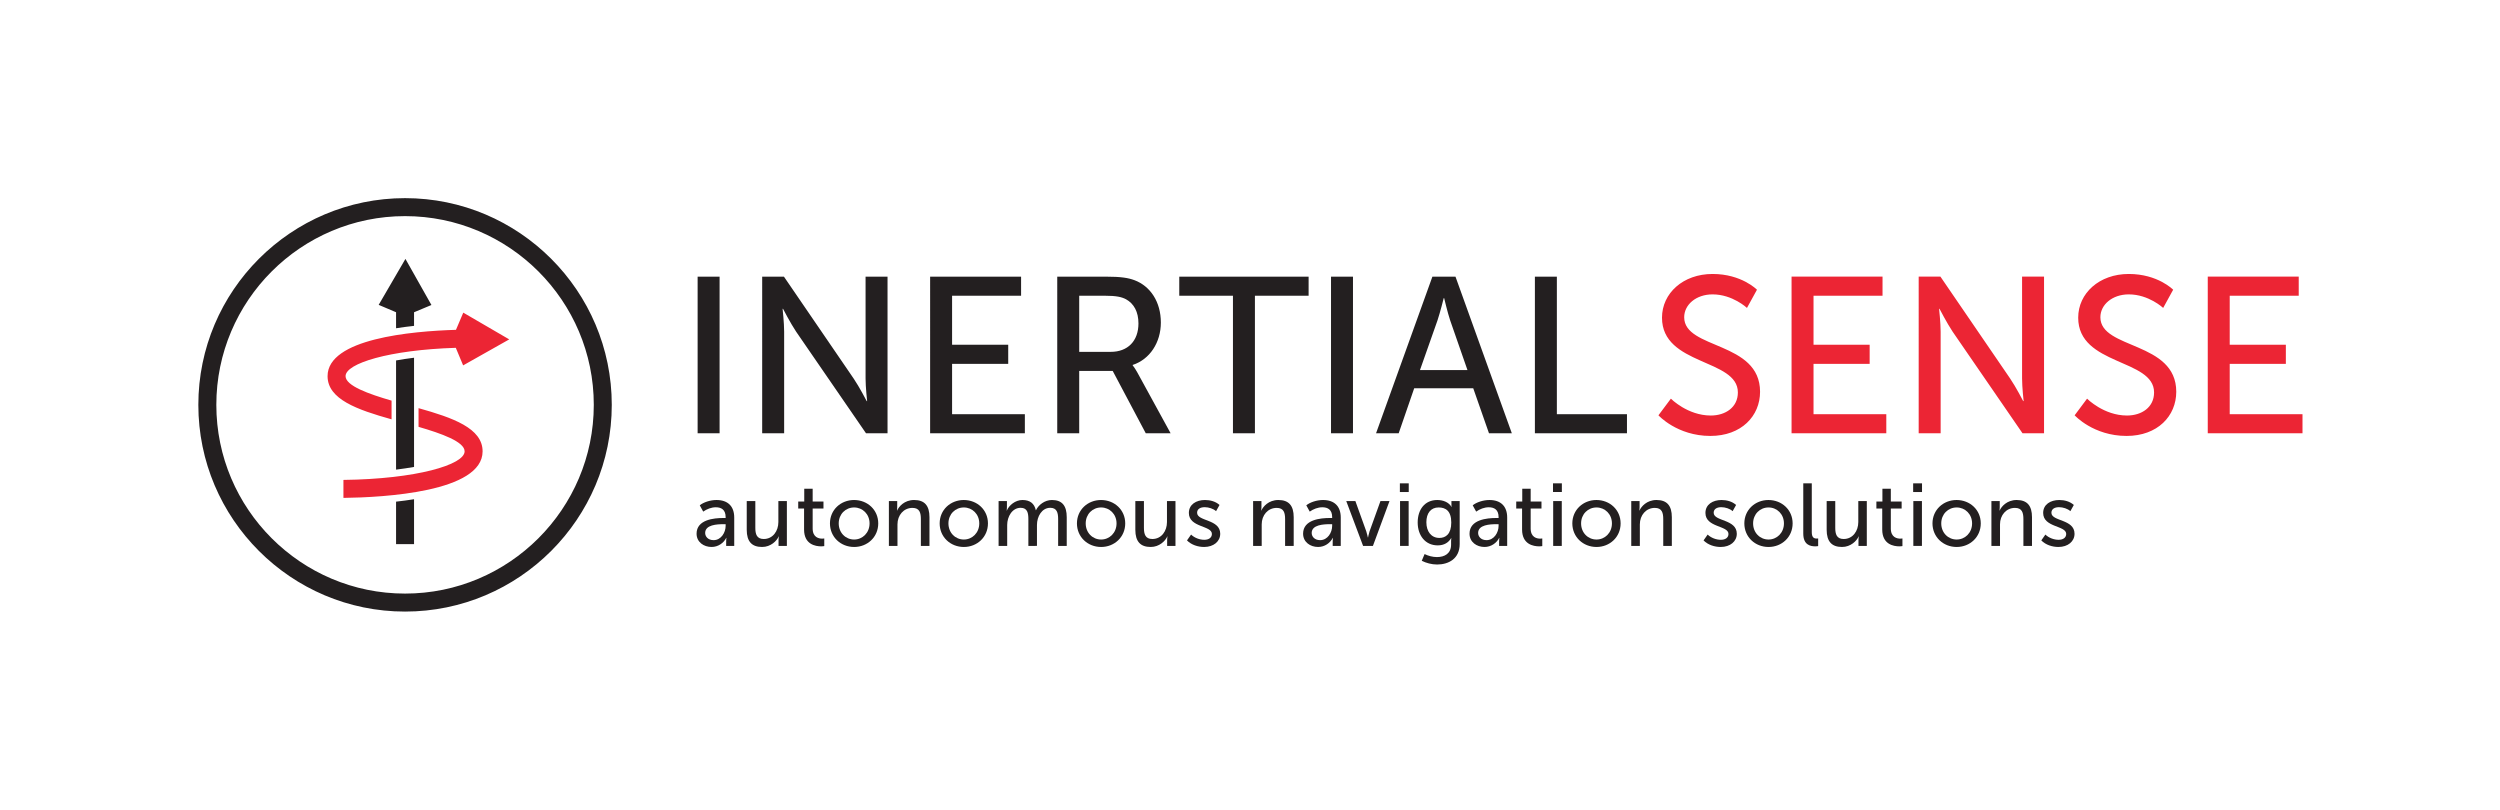 <?xml version="1.0" encoding="UTF-8" standalone="no"?>
<!-- Created with Inkscape (http://www.inkscape.org/) -->

<svg
   width="100.85mm"
   height="32.672mm"
   viewBox="0 0 100.85 32.672"
   version="1.1"
   id="svg8"
   sodipodi:docname="IS_LOGO_BLACK_F03.svg"
   inkscape:version="1.1 (c68e22c387, 2021-05-23)"
   xmlns:inkscape="http://www.inkscape.org/namespaces/inkscape"
   xmlns:sodipodi="http://sodipodi.sourceforge.net/DTD/sodipodi-0.dtd"
   xmlns="http://www.w3.org/2000/svg"
   xmlns:svg="http://www.w3.org/2000/svg"
   xmlns:rdf="http://www.w3.org/1999/02/22-rdf-syntax-ns#"
   xmlns:cc="http://creativecommons.org/ns#"
   xmlns:dc="http://purl.org/dc/elements/1.1/">
  <defs
     id="defs2">
    <clipPath
       id="clipPath26"
       clipPathUnits="userSpaceOnUse">
      <path
         inkscape:connector-curvature="0"
         id="path24"
         d="M 0,144 H 720 V 0 H 0 Z" />
    </clipPath>
  </defs>
  <sodipodi:namedview
     id="base"
     pagecolor="#ffffff"
     bordercolor="#666666"
     borderopacity="1.0"
     inkscape:pageopacity="0.0"
     inkscape:pageshadow="2"
     inkscape:zoom="1.4"
     inkscape:cx="404.64286"
     inkscape:cy="78.928572"
     inkscape:document-units="mm"
     inkscape:current-layer="layer1"
     showgrid="false"
     inkscape:window-width="2498"
     inkscape:window-height="1417"
     inkscape:window-x="54"
     inkscape:window-y="-8"
     inkscape:window-maximized="1"
     fit-margin-top="8"
     fit-margin-left="8"
     fit-margin-right="8"
     fit-margin-bottom="8"
     inkscape:pagecheckerboard="0"
     scale-x="1" />
  <g
     inkscape:label="Layer 1"
     inkscape:groupmode="layer"
     id="layer1"
     transform="translate(19.605,-94.014)">
    <g
       transform="matrix(0.13,0,0,-0.13,-14.49,119.666)"
       inkscape:label="IS_LOGO_BLACK_F01"
       id="g18">
      <g
         id="g20">
        <g
           clip-path="url(#clipPath26)"
           id="g22">
          <g
             transform="translate(102.093,89.392)"
             id="g28">
            <path
               inkscape:connector-curvature="0"
               id="path30"
               style="fill:#ec2534;fill-opacity:1;fill-rule:nonzero;stroke:none"
               d="M 0,0 2.276,-5.451 16.579,2.617 2.319,10.918 0.054,5.584 C -13.83,5.163 -39.791,2.82 -39.791,-8.79 c 0,-7.19 9.239,-10.42 19.858,-13.401 v 5.805 c -7.05,2.046 -14.276,4.606 -14.276,7.596 0,3.942 13.528,8.141 34.209,8.79 m 8.315,-32.128 c 0,7.193 -9.25,10.424 -19.877,13.407 v -5.804 c 7.057,-2.047 14.296,-4.61 14.296,-7.603 0,-4.154 -15.018,-8.596 -37.604,-8.865 v -5.58 c 12.484,0.153 43.185,1.821 43.185,14.445 m 535.33,54.216 h 28.228 V 16.167 H 550.461 V 0.951 h 17.418 V -4.97 h -17.418 v -15.628 h 22.582 v -5.922 h -29.398 z m -37.452,-37.867 c 0,0 5.164,-5.233 12.394,-5.233 4.544,0 8.399,2.548 8.399,7.161 0,10.534 -23.546,8.263 -23.546,23.202 0,7.573 6.54,13.563 15.698,13.563 9.019,0 13.769,-4.888 13.769,-4.888 l -3.098,-5.646 c 0,0 -4.475,4.201 -10.671,4.201 -5.164,0 -8.813,-3.236 -8.813,-7.092 0,-10.052 23.546,-7.367 23.546,-23.134 0,-7.504 -5.783,-13.7 -15.422,-13.7 -10.327,0 -16.111,6.403 -16.111,6.403 z m -52.251,37.867 h 6.747 l 21.619,-31.602 c 1.791,-2.616 4.061,-7.022 4.061,-7.022 h 0.138 c 0,0 -0.481,4.337 -0.481,7.022 v 31.602 h 6.816 V -26.52 h -6.678 L 464.477,5.013 c -1.79,2.685 -4.063,7.092 -4.063,7.092 h -0.138 c 0,0 0.483,-4.337 0.483,-7.092 V -26.52 h -6.817 z m -39.447,0 h 28.229 V 16.167 H 421.311 V 0.951 h 17.418 V -4.97 h -17.418 v -15.628 h 22.583 v -5.922 h -29.399 z m -37.45,-37.867 c 0,0 5.163,-5.233 12.392,-5.233 4.543,0 8.399,2.548 8.399,7.161 0,10.534 -23.545,8.263 -23.545,23.202 0,7.573 6.54,13.563 15.697,13.563 9.019,0 13.77,-4.888 13.77,-4.888 l -3.099,-5.646 c 0,0 -4.475,4.201 -10.671,4.201 -5.164,0 -8.812,-3.236 -8.812,-7.092 0,-10.052 23.545,-7.367 23.545,-23.134 0,-7.504 -5.783,-13.7 -15.422,-13.7 -10.326,0 -16.111,6.403 -16.111,6.403 z" />
          </g>
          <g
             transform="translate(83.555,85.47)"
             id="g32">
            <path
               inkscape:connector-curvature="0"
               id="path34"
               style="fill:#231f20;fill-opacity:1;fill-rule:nonzero;stroke:none"
               d="m 0,0 v -33.877 c 1.974,0.246 3.84,0.526 5.581,0.832 V 0.848 C 3.553,0.595 1.694,0.31 0,0 m 0,9.993 c 1.824,0.291 3.691,0.536 5.581,0.742 v 4.223 L 10.975,17.211 2.908,31.513 -5.394,17.253 0,14.963 Z m 0,-53.806 v -13.182 h 5.581 v 13.932 C 3.74,-43.359 1.87,-43.606 0,-43.813 m 2.791,94.182 c -35.371,0 -64.146,-28.776 -64.146,-64.146 0,-35.369 28.775,-64.145 64.146,-64.145 35.369,0 64.145,28.776 64.145,64.145 0,35.37 -28.776,64.146 -64.145,64.146 m 0,-5.581 c 32.292,0 58.564,-26.272 58.564,-58.565 0,-32.293 -26.272,-58.565 -58.564,-58.565 -32.293,0 -58.565,26.272 -58.565,58.565 0,32.293 26.272,58.565 58.565,58.565 M 353.388,26.01 h 6.817 v -42.686 h 21.754 v -5.922 h -28.571 z m -28.293,-6.678 c 0,0 -1.101,-4.406 -1.928,-6.886 l -5.439,-15.422 h 14.733 l -5.369,15.422 c -0.827,2.48 -1.859,6.886 -1.859,6.886 z m 9.157,-27.953 h -18.313 l -4.82,-13.977 h -7.023 l 17.487,48.608 h 7.161 l 17.487,-48.608 h -7.09 z M 290.123,26.01 h 6.816 v -48.607 h -6.816 z m -30.429,-5.922 h -16.66 v 5.922 h 40.137 V 20.088 H 266.51 v -42.686 h -6.816 z M 221.763,2.67 c 5.301,0 8.605,3.373 8.605,8.813 0,3.58 -1.376,6.127 -3.854,7.504 -1.308,0.688 -2.893,1.101 -6.679,1.101 h -7.848 V 2.67 Z M 205.17,26.01 h 14.872 c 5.094,0 7.229,-0.413 9.088,-1.101 4.956,-1.86 8.192,-6.749 8.192,-13.151 0,-6.196 -3.441,-11.428 -8.743,-13.15 v -0.137 c 0,0 0.551,-0.62 1.446,-2.203 l 10.326,-18.866 h -7.71 l -10.258,19.347 h -10.396 v -19.347 h -6.817 z m -39.447,0 H 193.95 V 20.088 H 172.539 V 4.873 h 17.419 v -5.921 h -17.419 v -15.628 h 22.582 v -5.922 h -29.398 z m -52.114,0 h 6.747 l 21.619,-31.602 c 1.789,-2.616 4.061,-7.022 4.061,-7.022 h 0.138 c 0,0 -0.482,4.337 -0.482,7.022 V 26.01 h 6.816 V -22.598 H 145.83 L 124.143,8.935 c -1.79,2.685 -4.062,7.092 -4.062,7.092 h -0.138 c 0,0 0.482,-4.337 0.482,-7.092 v -31.533 h -6.816 z m -20.033,0 h 6.816 v -48.607 h -6.816 z" />
          </g>
          <g
             transform="translate(182.085,29.711)"
             id="g36">
            <path
               inkscape:connector-curvature="0"
               id="path38"
               style="fill:#231f20;fill-opacity:1;fill-rule:nonzero;stroke:none"
               d="M 0,0 C 2.337,0 3.74,2.365 3.74,4.428 V 4.95 H 3.052 C 1.073,4.95 -2.612,4.785 -2.612,2.228 -2.612,1.128 -1.732,0 0,0 M 3.025,6.874 H 3.74 v 0.275 c 0,2.283 -1.32,3.052 -3.053,3.052 -1.374,0 -2.776,-0.55 -3.904,-1.347 l -1.072,1.953 c 1.127,0.934 3.244,1.649 5.197,1.649 3.491,0 5.499,-1.925 5.499,-5.444 V -1.787 H 3.905 v 1.402 c 0,0.633 0.082,1.1 0.082,1.1 H 3.932 C 3.135,-0.88 1.43,-2.117 -0.632,-2.117 c -2.42,0 -4.647,1.513 -4.647,4.125 0,4.372 5.417,4.866 8.304,4.866" />
          </g>
          <g
             transform="translate(192.371,41.837)"
             id="g40">
            <path
               inkscape:connector-curvature="0"
               id="path42"
               style="fill:#231f20;fill-opacity:1;fill-rule:nonzero;stroke:none"
               d="m 0,0 h 2.667 v -8.304 c 0,-1.925 0.413,-3.465 2.612,-3.465 2.86,0 4.537,2.503 4.537,5.252 V 0 h 2.64 V -13.913 H 9.871 v 1.925 c 0,0.55 0.11,1.017 0.11,1.017 H 9.926 C 9.321,-12.346 7.479,-14.243 4.757,-14.243 1.622,-14.243 0,-12.593 0,-8.908 Z" />
          </g>
          <g
             transform="translate(210.163,39.527)"
             id="g44">
            <path
               inkscape:connector-curvature="0"
               id="path46"
               style="fill:#231f20;fill-opacity:1;fill-rule:nonzero;stroke:none"
               d="m 0,0 h -1.815 v 2.173 h 1.87 V 6.132 H 2.667 V 2.173 H 6.021 V 0 H 2.667 v -6.214 c 0,-2.777 1.952,-3.135 2.97,-3.135 0.192,0 0.357,0 0.632,0.055 v -2.364 C 6.049,-11.686 5.747,-11.741 5.334,-11.741 3.547,-11.741 0,-11.163 0,-6.517 Z" />
          </g>
          <g
             transform="translate(225.7,29.904)"
             id="g48">
            <path
               inkscape:connector-curvature="0"
               id="path50"
               style="fill:#231f20;fill-opacity:1;fill-rule:nonzero;stroke:none"
               d="M 0,0 C 2.612,0 4.785,2.089 4.785,5.004 4.785,7.891 2.612,9.953 0,9.953 -2.64,9.953 -4.784,7.891 -4.784,5.004 -4.784,2.089 -2.64,0 0,0 m -0.027,12.263 c 4.152,0 7.506,-3.052 7.506,-7.259 0,-4.234 -3.354,-7.315 -7.479,-7.315 -4.152,0 -7.506,3.081 -7.506,7.315 0,4.207 3.354,7.259 7.479,7.259" />
          </g>
          <g
             transform="translate(236.481,41.837)"
             id="g52">
            <path
               inkscape:connector-curvature="0"
               id="path54"
               style="fill:#231f20;fill-opacity:1;fill-rule:nonzero;stroke:none"
               d="m 0,0 h 2.585 v -1.896 c 0,-0.579 -0.083,-1.045 -0.083,-1.045 h 0.056 c 0.522,1.209 2.227,3.271 5.279,3.271 3.272,0 4.757,-1.787 4.757,-5.334 v -8.909 H 9.926 v 8.304 c 0,1.953 -0.384,3.492 -2.612,3.492 -2.722,0 -4.647,-2.255 -4.647,-5.114 v -6.682 H 0 Z" />
          </g>
          <g
             transform="translate(259.744,29.904)"
             id="g56">
            <path
               inkscape:connector-curvature="0"
               id="path58"
               style="fill:#231f20;fill-opacity:1;fill-rule:nonzero;stroke:none"
               d="M 0,0 C 2.612,0 4.785,2.089 4.785,5.004 4.785,7.891 2.612,9.953 0,9.953 -2.64,9.953 -4.784,7.891 -4.784,5.004 -4.784,2.089 -2.64,0 0,0 m -0.027,12.263 c 4.152,0 7.506,-3.052 7.506,-7.259 0,-4.234 -3.354,-7.315 -7.479,-7.315 -4.152,0 -7.506,3.081 -7.506,7.315 0,4.207 3.354,7.259 7.479,7.259" />
          </g>
          <g
             transform="translate(270.525,41.837)"
             id="g60">
            <path
               inkscape:connector-curvature="0"
               id="path62"
               style="fill:#231f20;fill-opacity:1;fill-rule:nonzero;stroke:none"
               d="m 0,0 h 2.585 v -1.896 c 0,-0.579 -0.083,-1.045 -0.083,-1.045 h 0.056 c 0.659,1.622 2.639,3.271 4.838,3.271 2.338,0 3.685,-1.072 4.153,-3.162 h 0.055 c 0.77,1.622 2.694,3.162 4.949,3.162 3.162,0 4.592,-1.787 4.592,-5.334 v -8.909 h -2.667 v 8.332 c 0,1.952 -0.385,3.491 -2.447,3.491 -2.585,0 -4.125,-2.667 -4.125,-5.334 v -6.489 H 9.239 v 8.332 c 0,1.814 -0.275,3.491 -2.392,3.491 -2.64,0 -4.18,-2.749 -4.18,-5.334 v -6.489 H 0 Z" />
          </g>
          <g
             transform="translate(302.341,29.904)"
             id="g64">
            <path
               inkscape:connector-curvature="0"
               id="path66"
               style="fill:#231f20;fill-opacity:1;fill-rule:nonzero;stroke:none"
               d="M 0,0 C 2.612,0 4.785,2.089 4.785,5.004 4.785,7.891 2.612,9.953 0,9.953 -2.64,9.953 -4.784,7.891 -4.784,5.004 -4.784,2.089 -2.64,0 0,0 m -0.027,12.263 c 4.152,0 7.506,-3.052 7.506,-7.259 0,-4.234 -3.354,-7.315 -7.479,-7.315 -4.152,0 -7.506,3.081 -7.506,7.315 0,4.207 3.354,7.259 7.479,7.259" />
          </g>
          <g
             transform="translate(312.957,41.837)"
             id="g68">
            <path
               inkscape:connector-curvature="0"
               id="path70"
               style="fill:#231f20;fill-opacity:1;fill-rule:nonzero;stroke:none"
               d="m 0,0 h 2.667 v -8.304 c 0,-1.925 0.413,-3.465 2.612,-3.465 2.86,0 4.537,2.503 4.537,5.252 V 0 h 2.64 V -13.913 H 9.871 v 1.925 c 0,0.55 0.11,1.017 0.11,1.017 H 9.926 C 9.321,-12.346 7.479,-14.243 4.757,-14.243 1.622,-14.243 0,-12.593 0,-8.908 Z" />
          </g>
          <g
             transform="translate(330.254,31.443)"
             id="g72">
            <path
               inkscape:connector-curvature="0"
               id="path74"
               style="fill:#231f20;fill-opacity:1;fill-rule:nonzero;stroke:none"
               d="m 0,0 c 1.045,-1.018 2.64,-1.622 4.097,-1.622 1.403,0 2.365,0.66 2.365,1.814 0,2.668 -7.149,1.953 -7.149,6.517 0,2.64 2.282,4.015 5.004,4.015 1.595,0 3.3,-0.44 4.51,-1.54 L 7.754,7.26 C 6.929,8.029 5.472,8.497 4.235,8.497 2.887,8.497 1.87,7.946 1.87,6.765 1.87,4.042 9.046,4.84 9.046,0.248 c 0,-2.365 -2.034,-4.098 -5.004,-4.098 -1.87,0 -3.932,0.633 -5.307,2.036 z" />
          </g>
          <g
             transform="translate(349.504,41.837)"
             id="g76">
            <path
               inkscape:connector-curvature="0"
               id="path78"
               style="fill:#231f20;fill-opacity:1;fill-rule:nonzero;stroke:none"
               d="m 0,0 h 2.585 v -1.896 c 0,-0.579 -0.083,-1.045 -0.083,-1.045 h 0.056 c 0.522,1.209 2.227,3.271 5.279,3.271 3.272,0 4.757,-1.787 4.757,-5.334 v -8.909 H 9.926 v 8.304 c 0,1.953 -0.384,3.492 -2.612,3.492 -2.722,0 -4.647,-2.255 -4.647,-5.114 v -6.682 H 0 Z" />
          </g>
          <g
             transform="translate(370.294,29.711)"
             id="g80">
            <path
               inkscape:connector-curvature="0"
               id="path82"
               style="fill:#231f20;fill-opacity:1;fill-rule:nonzero;stroke:none"
               d="M 0,0 C 2.337,0 3.739,2.365 3.739,4.428 V 4.95 H 3.052 C 1.072,4.95 -2.612,4.785 -2.612,2.228 -2.612,1.128 -1.732,0 0,0 m 3.024,6.874 h 0.715 v 0.275 c 0,2.283 -1.319,3.052 -3.052,3.052 -1.374,0 -2.777,-0.55 -3.904,-1.347 l -1.072,1.953 c 1.127,0.934 3.244,1.649 5.196,1.649 3.492,0 5.499,-1.925 5.499,-5.444 V -1.787 H 3.904 v 1.402 c 0,0.633 0.083,1.1 0.083,1.1 H 3.932 C 3.135,-0.88 1.43,-2.117 -0.633,-2.117 c -2.419,0 -4.646,1.513 -4.646,4.125 0,4.372 5.417,4.866 8.303,4.866" />
          </g>
          <g
             transform="translate(378.407,41.837)"
             id="g84">
            <path
               inkscape:connector-curvature="0"
               id="path86"
               style="fill:#231f20;fill-opacity:1;fill-rule:nonzero;stroke:none"
               d="m 0,0 h 2.832 l 3.382,-9.403 c 0.247,-0.77 0.495,-1.898 0.495,-1.898 h 0.055 c 0,0 0.219,1.128 0.467,1.898 L 10.613,0 h 2.805 L 8.276,-13.913 H 5.224 Z" />
          </g>
          <path
             inkscape:connector-curvature="0"
             id="path88"
             style="fill:#231f20;fill-opacity:1;fill-rule:nonzero;stroke:none"
             d="m 395.099,41.837 h 2.668 V 27.924 h -2.668 z m -0.055,5.5 h 2.75 v -2.695 h -2.75 z" />
          <g
             transform="translate(407.309,30.398)"
             id="g90">
            <path
               inkscape:connector-curvature="0"
               id="path92"
               style="fill:#231f20;fill-opacity:1;fill-rule:nonzero;stroke:none"
               d="m 0,0 c 1.924,0 3.684,1.155 3.684,4.785 0,3.629 -1.76,4.674 -3.932,4.674 -2.392,0 -3.794,-1.76 -3.794,-4.592 C -4.042,1.98 -2.503,0 0,0 m -0.771,-5.938 c 2.42,0 4.4,1.099 4.4,3.876 v 1.127 c 0,0.441 0.083,0.88 0.083,0.88 H 3.656 C 2.832,-1.43 1.484,-2.31 -0.522,-2.31 c -3.877,0 -6.215,3.108 -6.215,7.095 0,4.014 2.2,6.984 6.077,6.984 1.732,0 3.519,-0.632 4.399,-2.118 h 0.082 c 0,0 -0.082,0.165 -0.082,0.413 v 1.374 H 6.296 V -1.896 c 0,-4.593 -3.492,-6.353 -7.012,-6.353 -1.677,0 -3.382,0.468 -4.757,1.155 l 0.88,2.09 c 1.101,-0.55 2.476,-0.934 3.822,-0.934" />
          </g>
          <g
             transform="translate(421.938,29.711)"
             id="g94">
            <path
               inkscape:connector-curvature="0"
               id="path96"
               style="fill:#231f20;fill-opacity:1;fill-rule:nonzero;stroke:none"
               d="M 0,0 C 2.338,0 3.74,2.365 3.74,4.428 V 4.95 H 3.053 C 1.072,4.95 -2.611,4.785 -2.611,2.228 -2.611,1.128 -1.731,0 0,0 M 3.025,6.874 H 3.74 v 0.275 c 0,2.283 -1.32,3.052 -3.053,3.052 -1.374,0 -2.776,-0.55 -3.904,-1.347 l -1.072,1.953 c 1.127,0.934 3.244,1.649 5.197,1.649 3.491,0 5.499,-1.925 5.499,-5.444 V -1.787 H 3.905 v 1.402 c 0,0.633 0.082,1.1 0.082,1.1 H 3.933 C 3.135,-0.88 1.431,-2.117 -0.632,-2.117 c -2.42,0 -4.647,1.513 -4.647,4.125 0,4.372 5.417,4.866 8.304,4.866" />
          </g>
          <g
             transform="translate(432.966,39.527)"
             id="g98">
            <path
               inkscape:connector-curvature="0"
               id="path100"
               style="fill:#231f20;fill-opacity:1;fill-rule:nonzero;stroke:none"
               d="M 0,0 H -1.814 V 2.173 H 0.055 V 6.132 H 2.667 V 2.173 H 6.021 V 0 H 2.667 v -6.214 c 0,-2.777 1.952,-3.135 2.97,-3.135 0.192,0 0.357,0 0.633,0.055 v -2.364 C 6.049,-11.686 5.747,-11.741 5.334,-11.741 3.547,-11.741 0,-11.163 0,-6.517 Z" />
          </g>
          <path
             inkscape:connector-curvature="0"
             id="path102"
             style="fill:#231f20;fill-opacity:1;fill-rule:nonzero;stroke:none"
             d="m 442.618,41.837 h 2.667 V 27.924 h -2.667 z m -0.056,5.5 h 2.75 v -2.695 h -2.75 z" />
          <g
             transform="translate(456.065,29.904)"
             id="g104">
            <path
               inkscape:connector-curvature="0"
               id="path106"
               style="fill:#231f20;fill-opacity:1;fill-rule:nonzero;stroke:none"
               d="M 0,0 C 2.612,0 4.784,2.089 4.784,5.004 4.784,7.891 2.612,9.953 0,9.953 -2.64,9.953 -4.784,7.891 -4.784,5.004 -4.784,2.089 -2.64,0 0,0 m -0.027,12.263 c 4.152,0 7.506,-3.052 7.506,-7.259 0,-4.234 -3.354,-7.315 -7.479,-7.315 -4.151,0 -7.506,3.081 -7.506,7.315 0,4.207 3.355,7.259 7.479,7.259" />
          </g>
          <g
             transform="translate(466.846,41.837)"
             id="g108">
            <path
               inkscape:connector-curvature="0"
               id="path110"
               style="fill:#231f20;fill-opacity:1;fill-rule:nonzero;stroke:none"
               d="m 0,0 h 2.584 v -1.896 c 0,-0.579 -0.082,-1.045 -0.082,-1.045 h 0.055 c 0.522,1.209 2.227,3.271 5.279,3.271 3.272,0 4.757,-1.787 4.757,-5.334 v -8.909 H 9.926 v 8.304 c 0,1.953 -0.385,3.492 -2.613,3.492 -2.721,0 -4.646,-2.255 -4.646,-5.114 v -6.682 H 0 Z" />
          </g>
          <g
             transform="translate(490.55,31.443)"
             id="g112">
            <path
               inkscape:connector-curvature="0"
               id="path114"
               style="fill:#231f20;fill-opacity:1;fill-rule:nonzero;stroke:none"
               d="m 0,0 c 1.045,-1.018 2.64,-1.622 4.097,-1.622 1.402,0 2.365,0.66 2.365,1.814 0,2.668 -7.149,1.953 -7.149,6.517 0,2.64 2.282,4.015 5.004,4.015 1.595,0 3.299,-0.44 4.509,-1.54 L 7.754,7.26 C 6.93,8.029 5.472,8.497 4.234,8.497 2.888,8.497 1.87,7.946 1.87,6.765 1.87,4.042 9.047,4.84 9.047,0.248 c 0,-2.365 -2.035,-4.098 -5.005,-4.098 -1.869,0 -3.932,0.633 -5.307,2.036 z" />
          </g>
          <g
             transform="translate(509.441,29.904)"
             id="g116">
            <path
               inkscape:connector-curvature="0"
               id="path118"
               style="fill:#231f20;fill-opacity:1;fill-rule:nonzero;stroke:none"
               d="M 0,0 C 2.612,0 4.784,2.089 4.784,5.004 4.784,7.891 2.612,9.953 0,9.953 -2.64,9.953 -4.784,7.891 -4.784,5.004 -4.784,2.089 -2.64,0 0,0 m -0.027,12.263 c 4.152,0 7.506,-3.052 7.506,-7.259 0,-4.234 -3.354,-7.315 -7.479,-7.315 -4.151,0 -7.506,3.081 -7.506,7.315 0,4.207 3.355,7.259 7.479,7.259" />
          </g>
          <g
             transform="translate(520.223,47.337)"
             id="g120">
            <path
               inkscape:connector-curvature="0"
               id="path122"
               style="fill:#231f20;fill-opacity:1;fill-rule:nonzero;stroke:none"
               d="m 0,0 h 2.64 v -15.151 c 0,-1.65 0.687,-1.98 1.511,-1.98 0.111,0 0.303,0 0.468,0.027 v -2.364 c -0.192,-0.027 -0.495,-0.083 -0.88,-0.083 -1.54,0 -3.739,0.441 -3.739,3.96 z" />
          </g>
          <g
             transform="translate(527.482,41.837)"
             id="g124">
            <path
               inkscape:connector-curvature="0"
               id="path126"
               style="fill:#231f20;fill-opacity:1;fill-rule:nonzero;stroke:none"
               d="m 0,0 h 2.667 v -8.304 c 0,-1.925 0.412,-3.465 2.612,-3.465 2.86,0 4.537,2.503 4.537,5.252 V 0 h 2.64 V -13.913 H 9.871 v 1.925 c 0,0.55 0.11,1.017 0.11,1.017 H 9.926 C 9.321,-12.346 7.479,-14.243 4.757,-14.243 1.622,-14.243 0,-12.593 0,-8.908 Z" />
          </g>
          <g
             transform="translate(544.725,39.527)"
             id="g128">
            <path
               inkscape:connector-curvature="0"
               id="path130"
               style="fill:#231f20;fill-opacity:1;fill-rule:nonzero;stroke:none"
               d="M 0,0 H -1.814 V 2.173 H 0.055 V 6.132 H 2.667 V 2.173 H 6.021 V 0 H 2.667 v -6.214 c 0,-2.777 1.952,-3.135 2.97,-3.135 0.192,0 0.357,0 0.633,0.055 v -2.364 C 6.049,-11.686 5.747,-11.741 5.334,-11.741 3.547,-11.741 0,-11.163 0,-6.517 Z" />
          </g>
          <path
             inkscape:connector-curvature="0"
             id="path132"
             style="fill:#231f20;fill-opacity:1;fill-rule:nonzero;stroke:none"
             d="m 554.377,41.837 h 2.667 V 27.924 h -2.667 z m -0.056,5.5 h 2.75 v -2.695 h -2.75 z" />
          <g
             transform="translate(567.823,29.904)"
             id="g134">
            <path
               inkscape:connector-curvature="0"
               id="path136"
               style="fill:#231f20;fill-opacity:1;fill-rule:nonzero;stroke:none"
               d="M 0,0 C 2.612,0 4.784,2.089 4.784,5.004 4.784,7.891 2.612,9.953 0,9.953 -2.64,9.953 -4.784,7.891 -4.784,5.004 -4.784,2.089 -2.64,0 0,0 m -0.027,12.263 c 4.152,0 7.506,-3.052 7.506,-7.259 0,-4.234 -3.354,-7.315 -7.479,-7.315 -4.151,0 -7.506,3.081 -7.506,7.315 0,4.207 3.355,7.259 7.479,7.259" />
          </g>
          <g
             transform="translate(578.605,41.837)"
             id="g138">
            <path
               inkscape:connector-curvature="0"
               id="path140"
               style="fill:#231f20;fill-opacity:1;fill-rule:nonzero;stroke:none"
               d="m 0,0 h 2.584 v -1.896 c 0,-0.579 -0.082,-1.045 -0.082,-1.045 h 0.055 c 0.522,1.209 2.227,3.271 5.279,3.271 3.272,0 4.757,-1.787 4.757,-5.334 v -8.909 H 9.926 v 8.304 c 0,1.953 -0.385,3.492 -2.613,3.492 -2.721,0 -4.646,-2.255 -4.646,-5.114 v -6.682 H 0 Z" />
          </g>
          <g
             transform="translate(595.351,31.443)"
             id="g142">
            <path
               inkscape:connector-curvature="0"
               id="path144"
               style="fill:#231f20;fill-opacity:1;fill-rule:nonzero;stroke:none"
               d="m 0,0 c 1.045,-1.018 2.64,-1.622 4.097,-1.622 1.402,0 2.365,0.66 2.365,1.814 0,2.668 -7.149,1.953 -7.149,6.517 0,2.64 2.282,4.015 5.004,4.015 1.595,0 3.299,-0.44 4.509,-1.54 L 7.754,7.26 C 6.93,8.029 5.472,8.497 4.234,8.497 2.888,8.497 1.87,7.946 1.87,6.765 1.87,4.042 9.047,4.84 9.047,0.248 c 0,-2.365 -2.035,-4.098 -5.005,-4.098 -1.869,0 -3.932,0.633 -5.307,2.036 z" />
          </g>
        </g>
      </g>
    </g>
  </g>
</svg>
